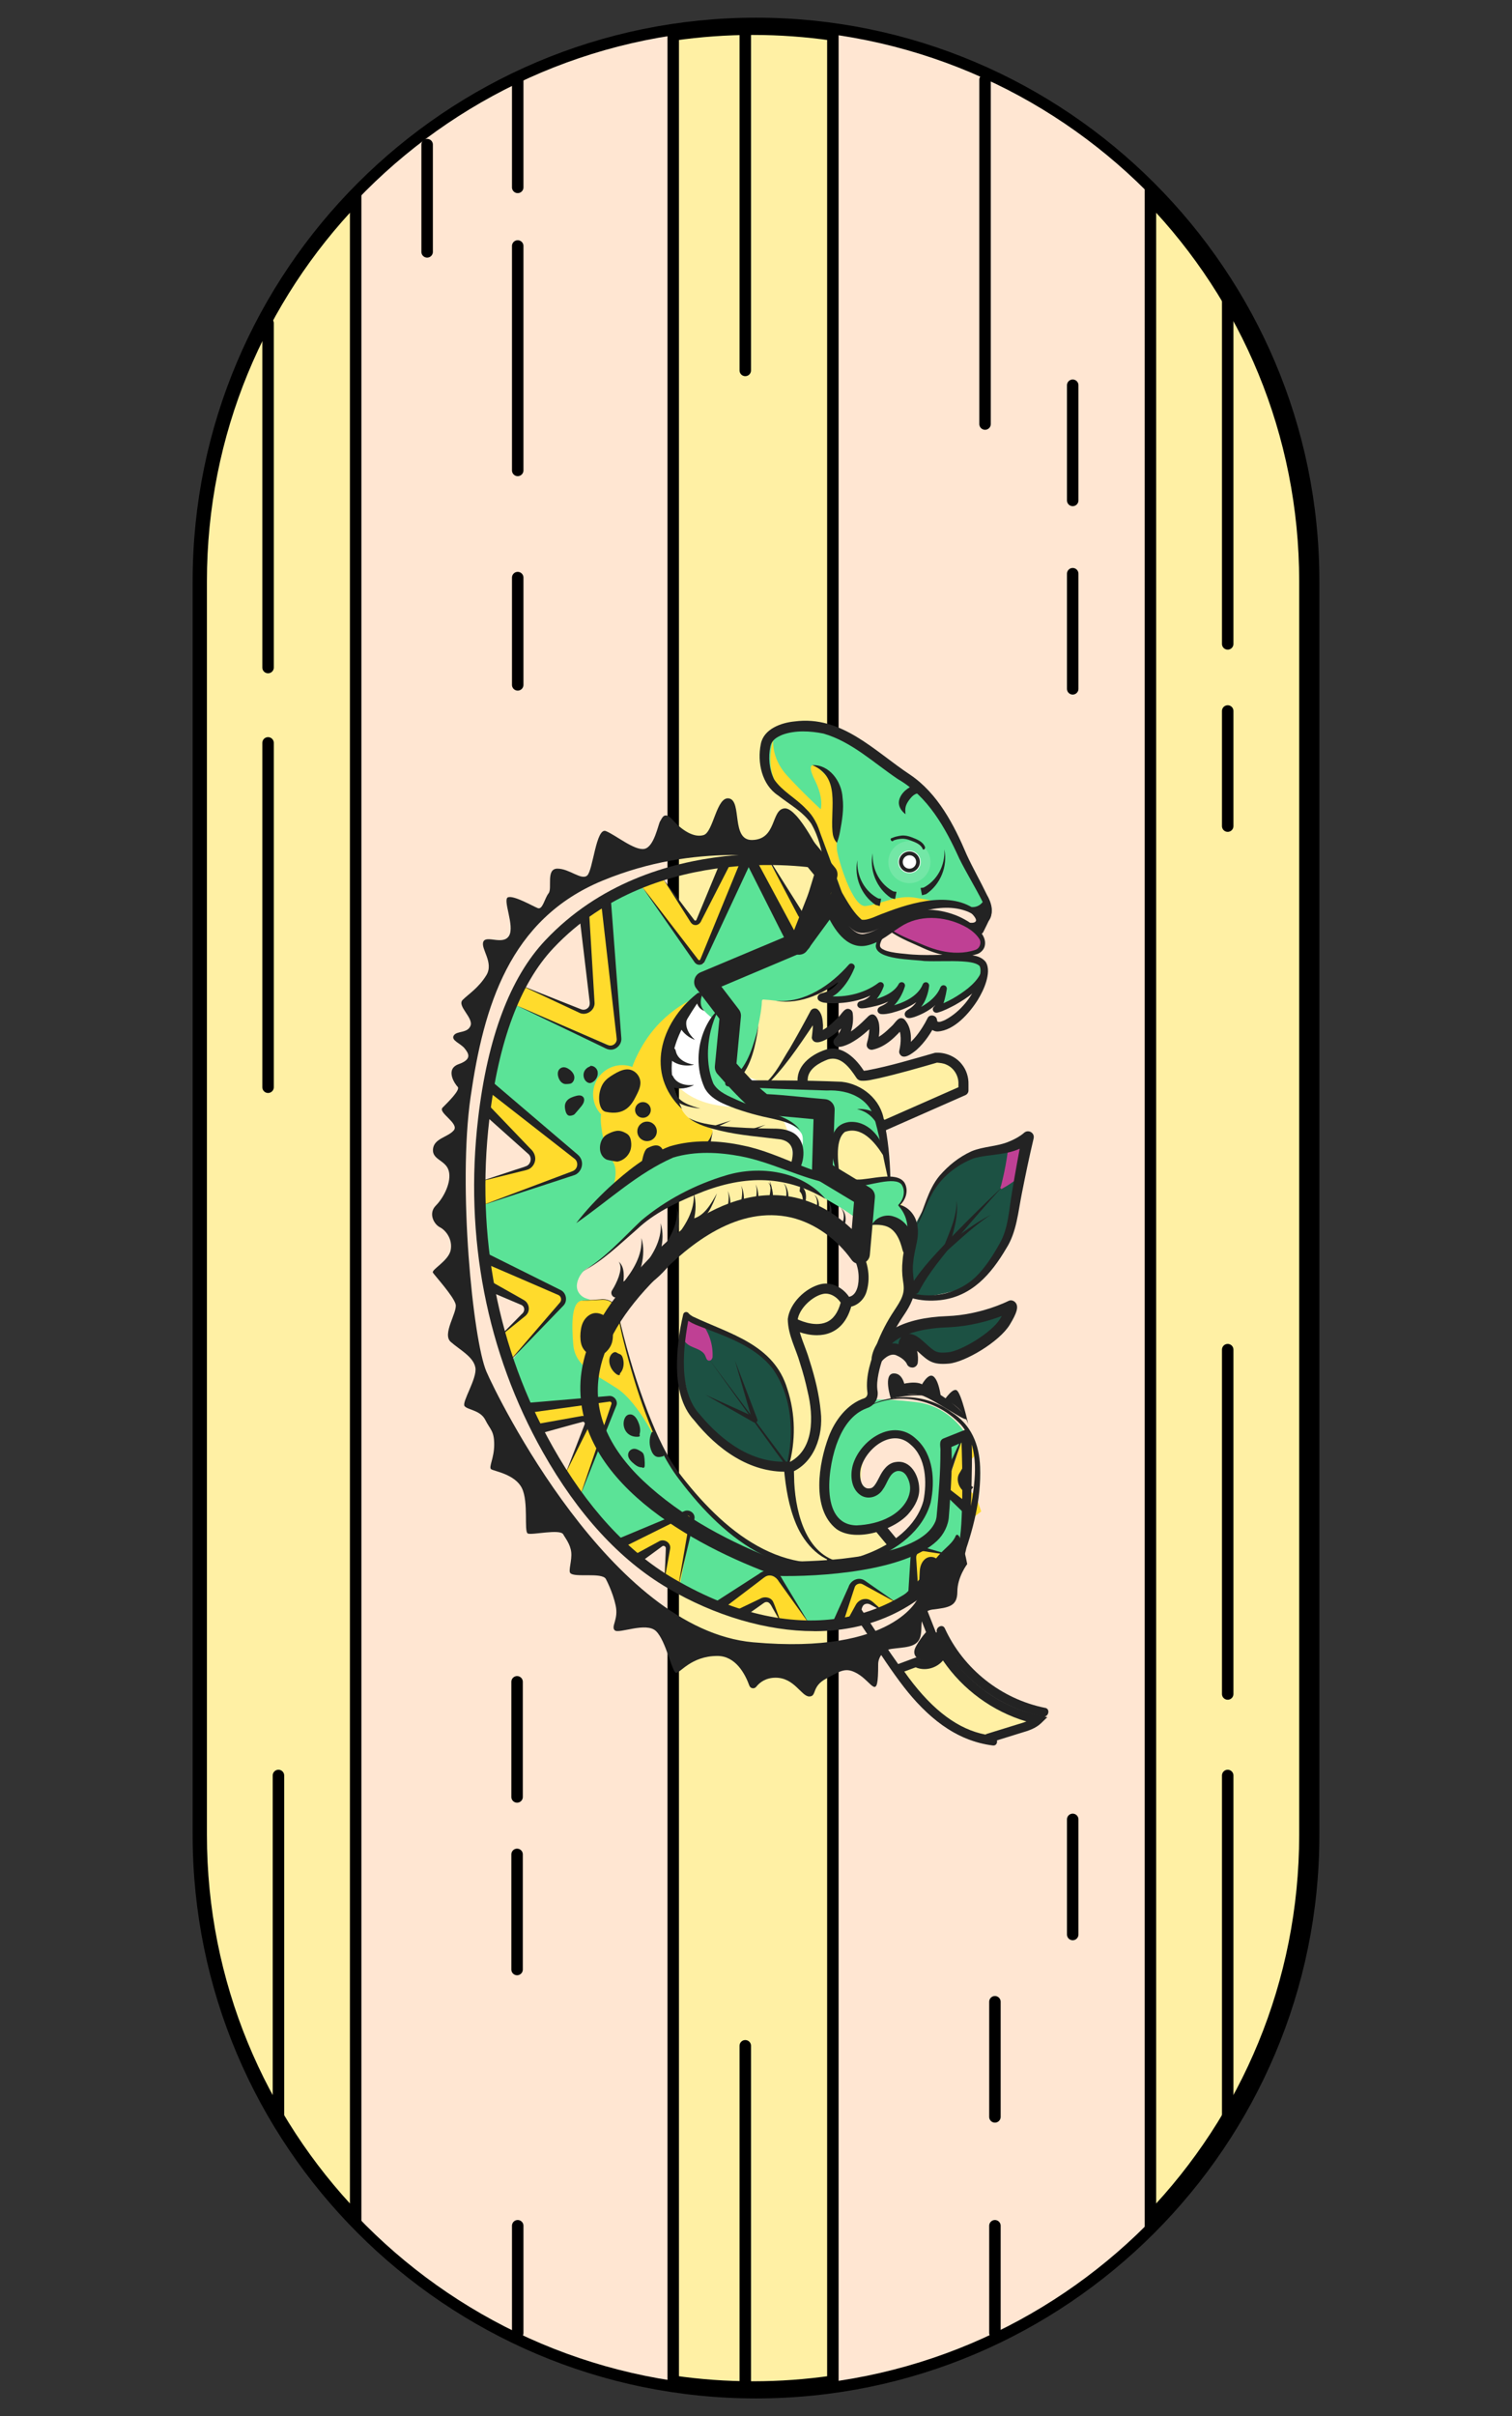 <?xml version="1.0" encoding="UTF-8"?><svg id="Layer_1" xmlns="http://www.w3.org/2000/svg" viewBox="0 0 263.58 421.02"><rect x="0" y="0" width="263.58" height="421.02" fill="#333333" stroke="none"/><defs><style>.cls-1{fill:none;}.cls-2{fill:#fff;}.cls-3,.cls-4,.cls-5{fill:#fff0a4;}.cls-6{fill:#ffe6d2;}.cls-7{fill:#ffdb2c;}.cls-8{fill:#bf4094;}.cls-9{fill:#232323;}.cls-10{fill:#1c5143;}.cls-11{fill:#5be397;}.cls-4{stroke-miterlimit:10;}.cls-4,.cls-5{stroke:#000;stroke-width:2px;}.cls-5{stroke-linecap:round;stroke-linejoin:round;}.cls-12{opacity:.15;}</style></defs><g><path class="cls-6" d="M131.79,416.93c-53.6,0-97.21-43.61-97.21-97.21V101.29C34.58,47.69,78.19,4.08,131.79,4.08s97.21,43.61,97.21,97.21v218.43c0,53.6-43.61,97.21-97.21,97.21Z"/><path d="M131.79,5.08c53.13,0,96.21,43.07,96.21,96.21v218.43c0,53.13-43.07,96.21-96.21,96.21h0c-53.13,0-96.21-43.07-96.21-96.21V101.29C35.58,48.16,78.66,5.08,131.79,5.08h0m0-2c-54.15,0-98.21,44.06-98.21,98.21v218.43c0,54.15,44.06,98.21,98.21,98.21s98.21-44.06,98.21-98.21V101.29c0-54.15-44.06-98.21-98.21-98.21h0Z"/></g><path class="cls-4" d="M61.9,34.65s.06-.07,.1-.1V386.48s-.07-.07-.1-.1c-16.62-17.29-26.83-40.77-26.83-66.65V101.29c0-25.88,10.21-49.35,26.83-66.64Z"/><path class="cls-4" d="M145.09,6.08s.07,0,.1,.02V414.93s-.07,.02-.1,.02c-4.51,.65-9.13,.99-13.82,.99s-9.3-.34-13.81-.99c-.04,0-.07,0-.1-.02V6.1s.06-.02,.1-.02c4.51-.65,9.12-.99,13.81-.99s9.31,.34,13.82,.99Z"/><path class="cls-4" d="M227.48,101.29v218.44c0,25.88-10.21,49.36-26.83,66.65-.03,.03-.06,.07-.1,.1V34.55s.07,.06,.1,.1c16.62,17.29,26.83,40.76,26.83,66.64Z"/><path class="cls-9" d="M173.05,302.57c-6.33-.79-11.23-5.49-14.87-10.39-3.87-5.21-7.34-10.75-10.92-16.17,2.94,.12,5.89-1.03,7.88-3.23,.68-.76-.44-1.88-1.12-1.12-1.97,2.18-5.05,3.24-7.95,2.64-.64-.13-1.04,.45-.98,.93-.04,.17,0,.35,.12,.54,2.1,3.15,4.2,6.3,6.3,9.45,1.97,2.96,3.9,5.96,6.08,8.77,3.89,5.01,8.97,9.35,15.47,10.16,1.01,.13,1-1.46,0-1.59Z"/><path class="cls-9" d="M182.19,297.6c-7.65-1.54-14.23-6.76-17.48-13.85-.41-.89-1.67-.18-1.39,.7-.03,0-.05-.02-.08-.02-.14,0-.25,.03-.35,.08,0,0-.01,.01-.02,.02-.09,.05-.17,.11-.23,.19h0s-.07-.06-.12-.09c-.02,0-.04-.01-.06-.02-.3-.32-.84-.44-1.16-.06-.57,.66-1.08,1.37-1.51,2.13-.27,.48-.52,.99-.36,1.56,.15,.53,.64,.83,1.13,1,1.56,.52,3.42-.28,4.07-1.79,.04-.1,.07-.2,.1-.3,3.73,6.1,10,10.56,17.04,11.97,1,.2,1.42-1.33,.42-1.53Z"/><g><path class="cls-3" d="M177.27,301.32c-1.64,.51-3.28,1.02-4.92,1.53-.16,.05-.27,.14-.36,.24-6.02-1.02-10.71-5.56-14.23-10.29-.47-.64-.92-1.29-1.39-1.94l3.29-1.22c.15,.09,.31,.17,.47,.22,1.56,.52,3.42-.28,4.07-1.79,.04-.1,.07-.2,.1-.3,3.65,5.98,9.76,10.37,16.62,11.88-.98,.95-2.4,1.27-3.67,1.66Z"/><path class="cls-9" d="M172.3,303.95l-.43-.07c-5.27-.89-10.09-4.36-14.73-10.6-.32-.43-.63-.87-.94-1.31l-1.05-1.48,4.62-1.71,.33,.19c.12,.07,.22,.12,.32,.15,1.19,.4,2.6-.22,3.09-1.35,.01-.03,.02-.06,.03-.09,.02-.05,.03-.11,.05-.16l.56-1.56,.87,1.42c3.58,5.86,9.45,10.06,16.11,11.52l1.44,.32-1.06,1.03c-.98,.95-2.3,1.35-3.46,1.69l-5.44,1.69-.29,.34Zm-14.67-12.69c.26,.36,.51,.72,.78,1.08,4.28,5.75,8.66,9,13.37,9.91,.11-.07,.22-.12,.34-.15l5.46-1.69c.45-.13,.91-.27,1.35-.44-5.89-1.75-11.07-5.53-14.55-10.63-1.05,1.26-2.87,1.84-4.48,1.3-.09-.03-.18-.07-.27-.11l-2,.74Z"/></g><path class="cls-2" d="M142.14,199.35c-.6-2.82-1.84-5.8-4.12-7.68-.02-.02-.04-.03-.06-.05-.75-.85-1.63-1.57-2.65-2.1-1.47-.77-3.08-1.18-4.63-1.74-2.53-.92-4.55-2.85-5.32-5.46-.93-3.13,.27-6.41,.02-9.59-.12-1.55-.43-3.84-1.97-4.63-1.58-.81-3.49,.72-4.71,1.63-1.4,1.05-2.51,2.3-3.09,3.98-.55,1.56-.57,3.33-.61,4.97-.08,3.01,.2,6.23,1.8,8.86,1.63,2.67,4.41,4.24,7.41,4.89,1.66,.36,3.38,.49,5.07,.49,1.73,0,3.63-.28,5.28,.38,.4,.16,.77,.38,1.11,.62,.07,.08,.14,.17,.2,.25,1.55,2.11,1.98,4.91,2.4,7.43,.14,.87,1.22,1.35,2,1.14,.8-.22,1.17-.91,1.17-1.65,.53-.34,.89-.95,.72-1.73Z"/><g><path class="cls-3" d="M146.6,272.72s-4.82-2.07-6.37-4.82-2.93-12.57-2.93-12.57c0,0,2.75-.17,3.62-2.93,.86-2.75,1.55-3.1,1.03-7.75-.52-4.65-4.13-12.05-3.62-14.81,.52-2.75,3.1-5.51,4.99-5.68s4.65,2.41,4.65,2.41c0,0,1.21,.52,2.24-2.07s-1.21-6.54-1.38-7.23,2.07-3.44,1.21-4.65-4.13-9.64-4.13-9.64l-5.68-14.29,1.89-4.3,4.13-.52,3.79,3.62,14.29-2.93,2.58,1.38,1.21,3.44-14.29,6.89,.17,3.1,1.03,5.85,4.3,8.55-.52,10.22-5.68,12.22-.86,6.89s-2.41,12.74-2.24,16.7,7.06,9.99,7.06,9.99l-10.5,2.93Z"/><path class="cls-11" d="M150.65,161.24s8.61-4.91,13.09-3.87c4.48,1.03,6.8,1.38,7.58,.77s.43-1.89-.77-3.53c-1.21-1.64-5.08-12.22-7.66-14.46s-10.93-8.87-14.29-10.67-4.99-3.1-8.61-2.75-6.2,1.46-6.46,2.32-1.21,5.68,1.03,7.49c2.24,1.81,5.94,4.91,7.23,6.71s2.67,8.78,3.7,11.02c1.03,2.24,3.1,6.28,5.17,6.97Z"/><path class="cls-11" d="M169.21,172.58c2.53-3.56,2.98-4.02,1.84-4.71-1.15-.69-3.56-1.38-6.89-1.03s-6.54,0-8.15-.34c-1.61-.34-3.1-1.38-2.87-2.64,.23-1.26-1.15,0-1.15,0l-3.9-1.38-3.44-4.13,.23-2.3-3.9,6.43-1.38,1.61-2.3-2.98s-2.53-2.07-2.75-4.13c-.23-2.07-2.98-7.12-2.98-7.12l-3.44,1.15-5.51,16.99-11.02-13.77-6.2,2.75,2.3,25.48-17.91-7.35-4.13,13.77,14.63,14.41-15.84,5.51,.29,10.16,13.31,6.66-9.18,11.94,3.21,8.72,14.46-2.53-5.57,16.53,7.4,9.41,11.48-5.51-1.72,12.05,7.69,3.33,8.61-5.28,5.97,8.72,6.31-.23,2.53-7,6.77,3.44,4.02-2.3-.46-5.85s.23-1.15,.69-1.03c.46,.11,4.59,.8,4.59,.8,0,0,2.98-2.75,3.44-4.94,.46-2.18-.34-4.25-.34-4.25l-2.53-1.26-.92-1.03-.34-.8,4.3-8.49s-2.7-5.05-8.78-5.74c-6.08-.69-8.72-.69-10.9,.69s-4.59,9.07-5.05,11.13c-.46,2.07,.23,8.61,2.53,9.87,2.3,1.26,8.61,.8,11.48-2.53s.66-8.08-1.41-7.74c-2.07,.34-2.73,5.22-4.56,4.18s-3.56-3.67-2.53-5.62c1.03-1.95,4.25-4.36,6.54-4.25,2.3,.11,4.25,1.03,4.94,2.64s1.95,5.17,1.49,7c-.46,1.84-1.26,6.31-5.28,8.38-4.02,2.07-12.51,9.87-29.15-.92,0,0-11.48-10.33-15.27-20.43-3.79-10.1-5.74-18.94-5.74-18.94l-4.57-1.52c-.83-.28-1.5-.98-1.62-1.85-.01-.09-.02-.19-.02-.29h0c0-1.22,.88-2.67,1.96-3.23,2.11-1.09,3.18-2.24,12.46-10.16,1.44-1.23,16.01-6.83,18.08-6.49,2.07,.34,9.21,3.31,10.45,4.36,.67,.57,3.5,1.84,6.48,4.28,1.13,.92,1.56,.56,2.13,.56s3.23-.77,5.39,.9c1.19,.92,2.64,.23,1.49-1.61-1.15-1.84-2.41-2.64-2.41-2.64,0,0,1.25-.31,1.08-2.9-.16-2.28-2.62-2.17-2.78-2.09-1.67,.84-3.98,1.16-6.68,1.08,0,0-.63-.2-1.65-.52-.46-1.36-1.34-5.23-.91-6.66,.52-1.72,1.98-2.41,3.87-2.58,1.89-.17,4.3,3.7,4.3,3.7,0,0-.17-1.55-.26-3.36-.09-1.81-.6-4.91-4.48-6.63-3.87-1.72-11.11-.77-12.83-.69-1.72,.09-10.08,.03-9.3-.6,2.88-2.32,3.75-3.16,4.56-6.97,.66-3.07,1.27-5.65,1.31-7.45,0-.15,.13-.26,.28-.25,.98,.07,1.29,.1,2.24,.22,5.06,.63,11.01-3.45,13.19-6.21l-4.25,5.62s1.26,.57,3.56,.11c2.3-.46,5.39-2.3,5.39-2.3,0,0-1.03,2.98-2.07,3.33,0,0,3.9-1.03,4.94-2.3,0,0-.8,2.87-1.38,3.1-.57,.23,5.05-.69,5.51-2.07,0,0-.46,2.41-1.03,2.75,0,0,3.45-1.06,4.65-2.91-.23,.47-.52,1.16-.52,1.64,0,.8,3.33,.92,5.85-2.64Zm-35.7,21.55c2.5,.6,5.34,1.98,6.2,3.36,.68,1.08-.24,4.5-.67,5.92-2.73-.81-5.46-1.59-7.25-2.01-4.82-1.15-6.77-1.95-10.33-1.84s-6.54-15.84-6.54-15.84c0,0,5.05-9.07,6.2-9.76,.12-.07,.32-.1,.6-.11-.21,1.62,2.33,3.46,2.33,3.46,0,0-.77,1.76-1.29,3.14-.52,1.38-.17,5.77,.69,8.35,.86,2.58,7.58,4.73,10.07,5.34Z"/><path class="cls-10" d="M159.34,213.78s4.02-7.69,4.94-8.95,6.75-4.71,11.41-4.25,0,0,0,0l2.57-1.53s-1.93,11.51-2.04,13.46-3.56,9.76-6.2,11.13-9.18,2.64-10.67,2.41c-1.49-.23-.57-7.35-.46-9.18s.46-3.1,.46-3.1Z"/><path class="cls-10" d="M155.13,232.43c.52-.17,20.06-3.87,20.06-3.87,0,0-.77,3.62-2.32,4.65s-6.46,3.36-6.46,3.36c0,0-3.27,.6-4.3-.09s-2.93-3.27-3.53-2.58-.52,2.24-.52,2.24c0,0-2.32-1.38-3.36-.95s.43-2.75,.43-2.75Z"/><path class="cls-10" d="M122.26,230.5l9.36,4.69,4.3,4.13,1.89,5.77,.43,4.56-.95,5.68s-9.21-1.29-9.47-1.89-7.32-8.01-7.32-8.01l-1.98-8.18,.95-7.66,2.77,.9"/><path class="cls-8" d="M161.32,159.06c.09,0,7.52,1.52,8.58,2.64s1.41,2.93,1.09,3.47-5.28,1.52-6.49,1.18-9.1-3.47-9.3-4.13,6.11-3.16,6.11-3.16Z"/><path class="cls-8" d="M178.26,199.06c-.4,.12-.8,.24-1.2,.38-.33,.11-.74,.2-1.03,.41-.25,.18-.3,.46-.34,.74-.06,.41-.12,.83-.18,1.24-.26,1.64-.6,3.26-1.02,4.87-.16,.18-.11,.6,.18,.44,.7-.39,1.38-.81,2.03-1.28,.55-.39,1.04-.77,1.18-1.47,.16-.79,.2-1.61,.29-2.41,.1-.88,.2-1.77,.31-2.65,.02-.14-.03-.33-.22-.28Z"/><path class="cls-8" d="M122.26,230.5c-.11-.13-.23-.07-.31,.05-.35-.45-.96-.74-1.44-1.04-.41-.26-.67-.28-1.01,.08-.63,.67-.96,1.62-.84,2.54,.12,.87,.6,1.69,1.32,2.19,.85,.59,2.01,.71,2.71,1.51,.22,.24,.29,.51,.41,.8,.07,.17,.17,.36,.35,.43,.32,.13,.61-.08,.69-.37,.05-.05,.08-.12,.08-.21,.1-2.16-.59-4.31-1.96-5.99Z"/><polygon class="cls-7" points="131.28 150.65 134.29 150.57 139.89 159.61 143.07 151.69 146.34 156.85 139.29 165.29 131.28 150.65"/><path class="cls-7" d="M134.81,128.7s-.52,3.27,2.41,6.46,5.85,5.85,5.85,5.85c0,0,.6-1.81-1.03-5.08-1.64-3.27,0-2.84,.77-1.98s2.32,1.72,2.84,4.39c.52,2.67,.09,8.35,.26,9.81s2.67,9.99,4.99,9.73,5.51-1.98,8.61-1.46l3.1,.52s-7.4,3.62-9.73,4.05-3.19,1.98-4.56-1.03c-1.38-3.01-5.34-17.82-9.13-19.97-2.48-1.41-6.28-3.96-4.39-11.28Z"/><polygon class="cls-7" points="129.9 150.54 126.63 150.54 121.29 160.98 115.44 153.06 111.88 154.5 121.81 167.87 129.9 150.54"/><polygon class="cls-7" points="105.63 157.25 107.81 181.53 106.89 182.5 89.56 174.99 91.34 171.94 102.12 176.25 103.16 175.22 101.72 159.66 105.63 157.25"/><polygon class="cls-7" points="85.31 188.99 100.75 201.96 100.92 203.68 83.53 210.28 84.33 205.69 92.37 203.11 92.71 201.1 84.33 193.24 85.31 188.99"/><polygon class="cls-7" points="84.91 219.35 97.94 225.43 98.39 226.81 88.75 237.26 87.95 232.09 91.68 228.53 91.51 226.98 84.96 224.11 84.91 219.35"/><polygon class="cls-7" points="92.25 245.46 106.72 243.86 106.95 244.37 101.03 261.02 98.68 256.42 102.35 248.27 101.84 247.47 93.4 249.08 92.25 245.46"/><polygon class="cls-7" points="107.92 269.11 119.97 263.83 120.78 264.98 118.37 276.8 115.84 274.27 116.19 269.45 115.38 269.11 110.79 271.98 107.92 269.11"/><polygon class="cls-7" points="125.83 279.55 133.86 273.93 135.58 274.62 141.32 283.34 135.81 282.42 134.09 278.98 131.91 279.32 130.19 280.93 128.93 281.5 125.83 279.55"/><path class="cls-7" d="M146.03,282.08l3.21-6.31h.8l6.43,3.44-2.53,1.26-2.18-1.26-1.38,.23s-.92,.69-.92,1.03-.34,1.38-.34,1.38l-.46,1.03-2.64-.8Z"/><polygon class="cls-7" points="159.11 276.34 159.57 270.71 160.49 269.91 165.08 270.83 159.11 276.34"/><polygon class="cls-7" points="164.74 259.7 168.18 249.59 170.25 253.27 167.84 256.02 167.61 258.2 168.87 259.58 170.13 260.73 171.05 263.37 170.02 264.17 164.74 259.7"/><circle class="cls-7" cx="108.47" cy="190.68" r="5.08"/><path class="cls-7" d="M120.43,174.24s-3.1,1.38-6.03,4.65c-2.93,3.27-4.48,7.4-4.48,8.26s-4.99,5.51-5.17,7.23,.69,6.37,1.89,7.75,.43,3.99,.43,3.99c0,0,10.03-5.95,13.65-6.03,2.9-.06,3.48-2.62,3.5-2.97,.07-1.1-4.4-.8-5.66-4.47-1.55-4.54-4.53-9.98,1.84-18.42Z"/><path class="cls-7" d="M114.92,252.06s-3.44-7.58-7.4-10.16c-3.96-2.58-7.23-3.79-7.58-7.58-.34-3.79-.27-7.58,1.56-7.69,.65-.04,1.81-.13,2.81-.17,1.12-.05,2.08-.03,2.72,.75,.98,1.19,2.14,8.77,2.72,10.22,.34,.86,5.17,14.63,5.17,14.63Z"/><circle class="cls-2" cx="158.54" cy="150.19" r="1.95"/><g class="cls-12"><circle class="cls-2" cx="158.53" cy="150.22" r="3.67"/></g><path class="cls-9" d="M166.57,267.73c-.86,1.72-2.24,2.07-4.13,4.82-.78,1.13-1.82,2.32-2.77,3.33-1.37,1.45-2.57,2.53-2.57,2.53,0,0-11.19,4.88-8.78,4.71,2.41-.17,9.53-2.35,11.77-4.76,0,0-4.02,10.04-28.81,7.81-24.79-2.24-44.66-42.89-46.49-47.18-2.35-5.51-5.01-32.31-2.75-47.86,2.27-15.66,6.71-30.99,23.07-37.71,16.36-6.71,30.3-3.96,37.53-3.44l.77-.2s-4.22-9.1-6.63-8.92c-2.41,.17-1.31,5.44-5.68,5.51-3.67,.06-1.72-6.71-3.96-7.23s-2.75,5.85-4.48,6.37c-1.72,.52-3.79-.86-5.34-2.58-1.55-1.72-1.89-.34-2.24,.17-.34,.52-1.03,4.48-2.75,4.82-1.72,.34-4.99-2.41-6.71-3.1-1.72-.69-2.24,6.89-3.27,7.75-1.03,.86-3.1-1.21-5.17-1.21s-.86,3.44-1.55,4.3c-.69,.86-1.03,2.93-1.89,2.58-.86-.34-4.13-2.24-5.17-1.89-1.03,.34,1.21,4.99,.17,6.71-1.03,1.72-3.96-.17-4.48,1.03-.52,1.21,1.89,3.62,.52,5.85-1.38,2.24-3.1,3.27-4.13,4.3s1.89,3.1,1.38,4.48c-.52,1.38-2.41,.86-2.93,1.72s1.21,1.38,1.89,2.24c.69,.86,1.38,1.89-1.03,2.75-2.41,.86-.69,3.44-.17,3.96,.52,.52-1.78,2.75-2.64,3.62s2.98,2.75,1.95,3.96c-1.03,1.21-3.44,1.38-3.62,3.27-.17,1.89,2.24,1.89,2.75,3.79,.52,1.89-.86,4.65-2.24,6.03-1.38,1.38-.34,3.27,.69,3.79,1.03,.52,2.24,2.07,1.89,3.96-.34,1.89-3.44,3.44-3.1,3.96,.34,.52,3.62,4.13,3.96,5.51,.34,1.38-2.41,5.17-.86,6.54,1.55,1.38,3.96,2.58,4.3,4.48,.34,1.89-2.41,6.03-1.89,6.71s2.75,.69,3.62,2.41c.86,1.72,1.55,1.89,1.55,4.3s-1.03,3.96-.52,4.3c.52,.34,4.13,.86,5.34,3.27,1.21,2.41,.34,7.58,1.03,7.92,.69,.34,5.68-.86,6.2,.17,.26,.52,1.23,1.66,1.38,3.1,.15,1.44-.52,3.19-.17,3.62,.69,.86,5.51-.17,6.2,1.03,0,0,1.21,2.24,1.72,4.65,.52,2.41-.86,3.62-.17,4.3,.69,.69,5.51-1.55,7.23,.17,1.72,1.72,2.75,7.06,3.44,7.23,.69,.17,2.58-2.93,7.23-2.93,3.2,0,4.85,3.18,5.57,5.17,.19,.52,.86,.63,1.2,.2,.61-.77,1.67-1.58,3.39-1.58,3.27,0,4.48,3.27,5.85,3.27s.34-1.72,2.93-3.1c2.58-1.38,3.44-2.07,5.51-.86,2.63,1.54,3.59,5.03,3.58-1.64,0-1.34,.97-2.5,2.3-2.69,2.17-.31,4.3-.19,4.96-1.86,.34-.84,.22-1.98,.34-2.95,.82,2.1,1.65,4.19,2.47,6.29,.16,.4,.53,.68,.98,.55,.38-.1,.71-.57,.55-.98-1-2.55-2-5.09-3-7.64,.24-.13,.53-.22,.9-.27,2.75-.34,4.3-.52,4.3-3.1s1.72-4.82,1.72-4.82c0,0-1.21-6.54-2.07-4.82Z"/><path class="cls-9" d="M141.91,284.23c-8.22,0-17.28-2.66-25.53-7.51-8.32-4.89-15.64-12.85-21.74-23.67-9.81-17.39-13.71-37.5-11.29-58.18,1.65-14.09,5.58-24.52,11.69-31,18.75-19.91,48.35-14.41,48.65-14.35l-.37,1.92c-.29-.06-28.85-5.34-46.85,13.77-5.81,6.17-9.57,16.23-11.17,29.89-2.37,20.26,1.45,39.97,11.05,56.99,5.93,10.52,13,18.24,21.03,22.95,22.75,13.36,39.88,6.26,47.63-3.88l1.55,1.19c-5.9,7.72-14.35,11.84-24.43,11.89-.07,0-.14,0-.21,0Z"/><path class="cls-9" d="M115.55,153.06c1.42,1.86,4.12,5.51,5.53,7.32,.1,.08,.27,.03,.31-.07l.24-.57,4.21-10.15,1.59,.73-5,9.77-.16,.31c-.17,.47-.64,.89-1.19,.78-.59-.08-.82-.75-1.12-1.17-.94-1.48-3.44-5.43-4.41-6.95h0Z"/><path class="cls-9" d="M111.71,154.21c1.87,2.43,6.59,8.57,8.39,10.91l1.4,1.82c.29,.39,.32,.41,.47,.36,.07-.02,.1-.11,.13-.17l.22-.53,6.96-16.99,1.6,.7-7.76,16.63c-.13,.24-.28,.7-.48,.88-.12,.12-.26,.2-.41,.25-.3,.1-.65,.05-.91-.15-.28-.24-.31-.38-.44-.54l-1.31-1.88c-1.67-2.4-6.14-8.82-7.86-11.3h0Z"/><path class="cls-9" d="M133.89,149.43c1.63,2.59,4.39,6.97,6,9.51,.03,.04,.08,.13,.09,.14,0-.03-.04-.05-.07-.02-.1,.28,2.62-8.6,2.6-8.53l1.65,.58c-.02,.05-3.29,8.36-3.32,8.41-.3,.65-1.3,.72-1.67,.1-.21-.37-.8-1.53-1.01-1.91-.92-1.75-3.38-6.44-4.33-8.25l.05-.03h0Z"/><path class="cls-9" d="M143.73,150.82c-.44-2.52-1.03-5.08-2.31-7.29-1.47-2.12-3.74-3.32-5.79-4.93-2.83-1.87-3.65-5.76-3-8.95,.5-2.64,3.56-3.72,5.89-3.94,8.23-1.08,13.9,5.16,20.1,9.26,4.86,3.27,7.69,8.75,9.91,13.99,1.09,2.36,2.38,4.6,3.51,6.96,.86,1.54,1.53,4.27-.53,5.13-.36-.06-.46-.14-.52-.27-.48-.88-1.32-1.5-2.24-1.91-4.98-2.02-11.01,.84-15.59,2.95-.91,.43-2.18,.93-3.34,.71-.71-.15-1.03-.44-1.36-.68-1.6-1.39-2.62-3.04-3.7-4.78,0,0,2.12,.11,2.12,.1l-6.24,8.53c-.67,.92-2.19,.87-2.8-.09-2.14-4.15-5.54-11-7.69-15.22l1.55-.81c1.42,2.64,5.04,9.37,6.41,11.92,.32,.59,1.24,2.31,1.54,2.87-.19-.32-.66-.27-.84,.04,.82-1.19,6.47-9.36,7.12-10.31,1.26,2.01,2.53,4.71,4.29,6.16,1.1,.18,2.75-.77,3.84-1.13,4.97-1.93,12.38-4.14,16.77,.04,.35,.38,.66,.81,.87,1.28,.08,.15,.09,.37-.19,.61,.35-1.52,.39-2.69-.27-4.01-1.26-2.51-2.76-4.92-4.02-7.46-2.43-5.37-5.47-10.81-10.7-13.83-4.26-2.87-8.05-6.51-12.96-7.93-2.32-.47-4.92-.61-7.16,.2-1.05,.45-1.85,.91-2.1,2.04-.41,1.85-.21,4.05,.65,5.74,1.37,2.05,3.8,3.27,5.55,5.14,2.67,2.5,3.11,6.45,3.23,9.9h0Z"/><path class="cls-9" d="M141.57,133.33c2.99-.16,5.16,2.84,5.31,5.66,.26,1.97-.09,4.04-.45,5.95-.11,.63-.27,1.2-.53,1.92-.55-.56-.73-1.31-.78-1.98-.37-4.18,1.42-9.53-3.54-11.56h0Z"/><path class="cls-9" d="M157.85,141.87s-1.61-1.09-1.03-2.7,2.3-2.24,2.3-2.24l1.09,1.32s-.69-.17-1.55,.92-.92,1.66-.8,2.7Z"/><path class="cls-9" d="M149.47,149.91c-.17,2.78,1.27,5.49,3.76,6.71l-.2-.08,.58,.07-.25,1.27c-.12-.03-.61-.17-.72-.2-2.5-1.68-3.8-4.85-3.17-7.79h0Z"/><path class="cls-9" d="M152.14,148.7c-.17,2.78,1.27,5.49,3.76,6.71l-.2-.08,.58,.07-.25,1.27c-.12-.03-.61-.17-.72-.2-2.5-1.68-3.8-4.85-3.17-7.79h0Z"/><path class="cls-9" d="M164.62,148.01c.62,2.94-.67,6.11-3.17,7.79-.11,.03-.6,.16-.72,.2l-.25-1.27,.58-.07-.2,.08c2.49-1.22,3.93-3.93,3.76-6.71h0Z"/><circle class="cls-1" cx="159.6" cy="149.13" r="6.11"/><path class="cls-9" d="M158.54,152.01c-1,0-1.82-.82-1.82-1.82s.82-1.82,1.82-1.82,1.82,.82,1.82,1.82-.82,1.82-1.82,1.82Zm0-2.98c-.64,0-1.17,.52-1.17,1.17s.52,1.17,1.17,1.17,1.17-.52,1.17-1.17-.52-1.17-1.17-1.17Z"/><path class="cls-9" d="M161.24,147.57c-.36-.95-1.49-1.36-2.36-1.69-.56-.21-1.13-.34-1.73-.28-.31,.03-.61,.1-.91,.17-.31,.07-.57,.19-.86,.29-.16,.05-.14,.23-.07,.35,.04,.07,.09,.13,.16,.16,.03,.01,.21,.02,.2,0l.06-.1c.43-.19,.96-.28,1.42-.31,.57-.04,1.09,.1,1.61,.3,.78,.3,1.78,.65,2.1,1.5,.05,.14,.23,.08,.3,0,.11-.11,.13-.27,.08-.41Z"/><path class="cls-9" d="M102.71,159.18l.9,14.95,.03,.47c.17,1.46-1.51,2.56-2.76,1.82-2.16-1.01-7.94-3.71-10.17-4.76l6.96,2.77,3.48,1.38c.5,.23,.98,.17,1.35-.19,.4-.37,.32-.93,.25-1.41l-1.77-14.87,1.74-.16h0Z"/><path class="cls-9" d="M89.56,174.99l10.36,4.49,5.18,2.25c.42,.17,.9,.44,1.21,.46,.62,.07,1.22-.47,1.2-1.1,0-.19-.16-1.49-.19-1.71l-2.57-22.44,1.74-.17,1.7,22.52c0,.08,.12,1.57,.12,1.58,.12,1.14-.94,2.2-2.08,2.02-.52-.07-.96-.38-1.4-.57l-5.09-2.45-10.18-4.89h0Z"/><path class="cls-9" d="M85.86,188.54c2.55,2.18,9,7.67,11.46,9.77,.63,.54,2.25,1.92,2.87,2.44,.32,.29,.77,.59,.98,.99,.73,1.15,.04,2.78-1.25,3.09-.37,.13-1.4,.45-1.79,.59-3.04,1-11.17,3.66-14.32,4.68,3.14-1.18,11.07-4.16,14.1-5.3l1.17-.44c.28-.12,.83-.27,1.05-.46,.68-.51,.65-1.58-.04-2.04-2.02-1.58-5.37-4.19-7.42-5.79l-7.92-6.18,1.11-1.36h0Z"/><path class="cls-9" d="M83.7,205.86l5.46-1.8c.74-.27,1.97-.6,2.67-.9,.78-.4,.92-1.56,.25-2.1l-.27-.24c-2.19-1.96-5.81-5.19-8.03-7.18l1.22-1.26c1.84,1.93,5.15,5.36,6.96,7.26l.5,.52c.66,.57,1.04,1.49,.76,2.33-.17,.56-.58,1.04-1.11,1.27-.46,.19-.98,.26-1.44,.39-.91,.22-5.96,1.47-6.97,1.72h0Z"/><path class="cls-9" d="M84.64,218.27c2.33,1.16,8.19,4.08,10.44,5.2,.57,.29,2.06,1.02,2.61,1.3,1.04,.46,1.32,1.95,.51,2.75-2.6,2.7-7.15,7.39-9.79,10.13,1.69-1.97,5.97-6.94,7.61-8.84l1.27-1.47,.32-.37c.37-.42,.22-1.13-.31-1.33-1.61-.7-4.61-1.99-6.24-2.7l-7.14-3.08,.74-1.59h0Z"/><path class="cls-9" d="M86.8,233.18l2.75-2.78,1.37-1.39c.67-.51,.61-1.42-.17-1.68-1.63-.69-4.64-1.97-6.29-2.67l.77-1.57c1.14,.64,4,2.26,5.1,2.88,.19,.11,.93,.52,1.1,.63,.65,.42,.93,1.3,.65,2.01-.12,.36-.45,.68-.73,.88l-1.52,1.23-3.04,2.45h0Z"/><path class="cls-9" d="M101.15,260.61l5.29-15.52,.16-.47c.06-.21-.14-.43-.34-.39l-2.02,.28c-2.59,.36-9.51,1.32-12.18,1.69l-.19-1.74c2.72-.23,9.62-.82,12.25-1.04l2.05-.17c.87-.09,1.59,.83,1.29,1.64l-.2,.5-6.11,15.21h0Z"/><path class="cls-9" d="M98.62,256.71c.57-1.47,2.01-5.17,2.55-6.59,.14-.37,.5-1.3,.64-1.65,.02-.09,.15-.33,.13-.42,0-.17-.16-.32-.3-.31-1.98,.51-5.76,1.59-7.77,2.13l-.39-1.71c2.02-.35,5.85-1.05,7.83-1.4,.99-.23,1.86,.91,1.37,1.78-.23,.48-.68,1.36-.92,1.84-.67,1.34-2.46,4.93-3.15,6.32h0Z"/><path class="cls-9" d="M118.25,276.34c.38-2.2,1.34-7.77,1.71-9.89,.02-.1,.32-1.83,.32-1.85,.06-.34-.32-.63-.62-.46l-.37,.19c-3.07,1.52-8.13,4.04-11.24,5.58l-.73-1.59c3.23-1.34,8.4-3.51,11.58-4.84l.39-.16c.8-.37,1.81,.26,1.79,1.14,0,.35-.4,1.76-.47,2.13-.5,2.07-1.84,7.62-2.35,9.76h0Z"/><path class="cls-9" d="M115.84,275.42c.04-1.07,.15-3.78,.2-4.82l.03-.8c.01-.32-.36-.55-.61-.37-1.07,.78-3.23,2.38-4.32,3.17l-.94-1.48c.94-.51,3.33-1.81,4.24-2.3l.35-.19c.91-.63,2.23,.16,2.03,1.25l-.14,.79c-.18,1.01-.66,3.7-.85,4.75h0Z"/><path class="cls-9" d="M124.64,279.18c1.9-1.21,5.79-3.73,7.65-4.92,1.43-1.14,3.32-.72,4.1,.95l.36,.6,1.45,2.4,2.89,4.79-3.26-4.55c-.31-.43-1.77-2.46-2.04-2.84-.48-.88-1.49-1.41-2.39-.86-.26,.16-.79,.59-1.07,.8-1.42,1.08-5.22,3.96-6.69,5.08l-1-1.43h0Z"/><path class="cls-9" d="M128.34,280.58c.79-.38,2.78-1.34,3.55-1.7l.59-.28c.69-.46,1.82-.33,2.26,.44,.41,.85,1.06,2.84,1.42,3.73l-1.31-2.28c-.36-.55-.64-1.54-1.45-1.3-.21,.06-.72,.49-.95,.63-.68,.48-2.51,1.77-3.22,2.27l-.89-1.51h0Z"/><path class="cls-9" d="M145.21,282.57c.56-1.24,1.96-4.35,2.49-5.55l.21-.46c.36-1.18,1.74-1.87,2.83-1.15,.43,.3,1.84,1.28,2.29,1.6l3.33,2.32c-1.55-.84-4.48-2.46-6-3.28-.48-.26-1.14-.03-1.34,.46-.08,.22-.23,.68-.3,.9-.4,1.23-1.47,4.51-1.88,5.78l-1.63-.63h0Z"/><path class="cls-9" d="M147.97,281.86l.95-1.73,.24-.43c.29-.6,.94-1.05,1.6-1.07,.82-.09,1.4,.52,1.94,1l1.48,1.3-1.73-.94c-.5-.24-1-.69-1.56-.5-.53,.14-.63,.69-.75,1.14l-.54,1.9-1.62-.67h0Z"/><path class="cls-9" d="M158.35,277.37c.07-1.1,.25-3.88,.31-4.95,.04-.36,.03-.97,.12-1.33,.19-.87,1.04-1.53,1.9-1.51,.51,0,1.19,.29,1.69,.41l3.18,.91-.02,.08-3.27-.5c-.42-.04-1.15-.23-1.55-.19-.53,.07-.94,.49-.99,.99-.02,.19,.05,.93,.06,1.14,.07,1.05,.24,3.86,.31,4.95h-1.75Z"/><path class="cls-9" d="M162.37,278c-.35,0-.7-.12-1.01-.35l-.12-.1c-.66-.5-1.02-1.48-.97-2.54l.07-1.26c.05-.86,.37-1.61,.89-2.05,.36-.31,.8-.45,1.24-.4,1.01,.11,1.75,1.14,1.81,2.51l.06,1.35c.05,1.2-.44,2.24-1.24,2.66-.24,.12-.49,.18-.73,.18Zm-.06-4.31c0,.05-.01,.11-.02,.17l-.07,1.26c-.02,.29,.03,.53,.1,.69,.04-.14,.07-.33,.06-.57l-.06-1.35c0-.07,0-.14-.02-.2Z"/><path class="cls-9" d="M168.07,263.68l-2.87-2.78-.36-.35c-.82-.72-.99-1.99-.45-2.93,.05-.09,3.59-7.73,3.79-8.15-.28,.83-2.75,8.14-2.96,8.75-.17,.5,0,1.07,.44,1.37l.39,.31,3.16,2.45-1.15,1.32h0Z"/><path class="cls-9" d="M168.52,260.47l-.66-.73c-.74-.62-1.19-1.93-.69-2.88,.07-.15,2.12-3.57,2.27-3.82l-1.21,3.73c-.12,.34-.18,.55-.15,.78,.07,.56,.29,.71,.79,1.05l.8,.56-1.16,1.31h0Z"/><path class="cls-9" d="M147.3,272.44c-3.99,0-7.01-3.35-8.48-6.78-1.32-3.09-1.87-6.5-2.16-9.84-.05-.42,.25-.71,.6-.86,4.75-2.11,4.59-8.18,3.52-12.52-.35-1.64-.79-3.27-1.31-4.88-.72-2.57-2.11-4.89-2.14-7.72,.34-2.77,3.08-5.44,5.77-6.08,2.09-.48,4.27,.87,5.21,2.73l-.67-.49c1.58,.04,2.02-1.82,2.04-3.15,.16-4.22-3.43-7.45-7-9.22-2.14-1.05-4.43-2.16-6.78-2.5-2.33-.29-4.79,.24-7,1.02-1.89,.59-3.51,1.85-5.68,1.89l-.34-.04-.2-.03c-.86-.14-1.49,.2-2.07,.93-2.5,3.65-4.94,7.92-9.22,9.85-1.22,.45-2.39,.84-3.58,1.26-.45,.22-1.02,.04-1.19-.46-.09-.25-.05-.51,.09-.72,.46-.72,.87-1.57,1.16-2.4,.26-.84,.52-1.8-.01-2.59,1.15,1.02,.89,2.83,.75,4.21-.07,.49-.16,.96-.3,1.48l-1.09-1.18c1.18-.42,2.41-.83,3.55-1.25,3.2-1.49,5.4-4.77,7.37-7.66,.83-1.48,2.18-3.37,4.2-3.26,.33,0,.66,.07,.98,.11,.37,.03,.92-.13,1.46-.34,2.27-.96,4.79-2.1,7.31-2.44,2.58-.51,5.46-.08,7.85,.96,3.63,1.49,7.3,3.3,9.64,6.59,1.62,2.24,2.3,5.24,1.5,7.94-.41,1.55-1.97,2.95-3.71,2.73-.31-.03-.55-.23-.67-.49-.6-1.11-1.94-2.07-3.27-1.76-1.85,.42-4.1,2.53-4.38,4.49,.09,2.35,1.4,4.72,2.06,7.06,.94,2.91,1.69,5.92,1.97,8.98,.47,4.1-1.14,9-5.29,10.62l.6-.86,.07,2.58c.28,5.58,2.26,13.23,8.81,13.97,.03,0,.06,.03,.06,.06,0,.03-.03,.05-.06,.06h0Z"/><path class="cls-9" d="M143.93,208.93c-7.46-4.43-14.8-4.07-22.6-.8-3.66,1.53-7.35,3.3-10.26,6.05-3.04,2.63-5.98,5.55-9.58,7.41,3.93-2.29,7-5.78,10.27-8.89,4.31-3.63,9.43-6.29,14.83-7.9,5.89-1.78,13.21-.75,17.33,4.13h0Z"/><path class="cls-9" d="M101.49,226.64l3.2-.23c1.08-.17,2.25,.34,2.75,1.34,.26,.49,.3,1.05,.43,1.56l.36,1.56c1.27,5.18,2.82,10.31,4.74,15.29,1.56,3.94,3.3,7.89,5.96,11.22,8.06,10.32,18.82,18.67,32.36,13.32,4.2-1.62,8.46-4.68,9.69-9.18,.65-3.26,.45-7.55-2.22-9.78-3.19-2.99-7.75,.59-8.67,4.01-.37,1.34-.12,4.03,1.74,3.56,.55-.11,1.03-1.08,1.52-2.03,.54-1.08,1.42-2.36,2.83-2.52,2.57-.41,4.01,2.38,4.06,4.56,.1,1.57-.73,3.09-1.66,4.21-2.41,3.05-9.42,5.33-12.77,2.9-4.43-3.49-3.08-11.52-1.34-16.1,1.07-2.81,3.19-5.7,6.26-6.71,.4-.18,.57-.66,.47-1.07-.36-2.88,.7-5.69,1.62-8.25,.77-2.05,1.82-4.05,3.02-5.86,.59-.91,1.17-1.75,1.46-2.6,.34-.94,.28-1.7,.11-2.73-.17-1.11-.19-2.3-.07-3.42,.11-1.73,.67-3.23,.85-4.94,.13-1.7-.38-3.33-1.55-4.62l-.03-.03s-.03-.11,0-.15c.91-.91,1.3-2.43,.56-3.54-1.18-1.49-5.85,.29-7.74,.3-1.43,.12-2.9-.12-4.31-.37-5.5-1.02-10.48-3.79-15.9-4.84-3.91-.75-8.01-.94-11.83,.19-6.24,2.73-11.26,7.5-16.94,11.44,1.71-2.23,3.64-4.27,5.69-6.18,3.14-2.86,6.51-5.62,10.57-7.18,4.16-1.26,8.72-1.06,12.91-.14,6.77,1.37,12.76,5.69,19.74,5.91,2.16,.1,6.93-1.56,8.32,.55,.78,1.37,.22,3.07-.92,4.02l-.02-.19c1.39,.29,2.52,1.45,2.97,2.79,.86,2.54-.31,4.68-.5,7.17-.25,1.65,.16,3.04,.19,4.73-.01,1.8-1.13,3.52-2.02,4.84-1.17,1.75-2.12,3.56-2.87,5.51-.74,1.94-1.42,3.96-1.58,5.92-.05,.58-.02,1.11,.07,1.64,.07,.69-.12,1.41-.56,1.96-.35,.45-.85,.75-1.38,.92-2.44,.92-3.98,3.14-4.96,5.58-1.71,4.11-3.4,14.72,3.23,14.82,1.98-.09,4.05-.53,5.77-1.49,2.48-1.33,4.52-4.12,3.07-6.89-.36-.73-.95-1.19-1.76-1.09-1.39,.32-1.67,2.08-2.48,3.16-.73,1.25-2.43,1.91-3.79,1.12-1.78-1.09-1.95-3.46-1.5-5.22,1.23-4.45,7.05-8.44,11.04-4.68,3.09,2.7,3.35,7.36,2.56,11.12-1.37,4.95-5.95,8.24-10.53,9.95-14.08,5.38-25.14-3.13-33.29-13.97-2.65-3.42-4.35-7.45-5.86-11.46-1.49-4.02-2.72-8.13-3.76-12.29-.4-1.5-.74-3.17-1.06-4.7-.15-1.05-.44-2.14-1.48-2.62-.47-.25-1.01-.29-1.54-.24l-3.2,.16h0Z"/><path class="cls-9" d="M142.38,232.66c-2.26,0-4.21-1.02-4.32-1.08-.48-.25-.66-.85-.4-1.32,.25-.48,.84-.66,1.32-.4,.04,.02,2.88,1.49,5.1,.53,1.16-.5,1.99-1.64,2.46-3.37,.14-.52,.68-.83,1.2-.69,.52,.14,.83,.68,.69,1.2-.64,2.34-1.84,3.9-3.57,4.65-.81,.35-1.65,.48-2.46,.48Z"/><path class="cls-9" d="M124.25,197.12l-.53,2.8-2.26-.14s1.98,.32,2.79-2.66Z"/><path class="cls-9" d="M108.48,223.7c1.82-2.22,3.56-4.95,3.34-7.97,.91,3.1-.29,6.36-1.71,9.13-.77,1.27-2.59-.02-1.64-1.16h0Z"/><path class="cls-9" d="M111.84,221.12c1.82-2.22,3.56-4.95,3.34-7.97,.91,3.1-.29,6.36-1.71,9.13-.77,1.27-2.59-.02-1.64-1.16h0Z"/><path class="cls-9" d="M114.68,218.54c1.82-2.22,3.56-4.95,3.34-7.97,.91,3.1-.29,6.36-1.71,9.13-.77,1.27-2.59-.02-1.64-1.16h0Z"/><path class="cls-9" d="M117.6,215.87c1.82-2.22,3.56-4.95,3.34-7.97,.91,3.1-.29,6.36-1.71,9.13-.77,1.27-2.59-.02-1.64-1.16h0Z"/><path class="cls-9" d="M124.97,207.99c-.78,2.08-1.77,4.61-4.1,5.37l.35-.25c-2.76,4.95-6.67,9.26-11.7,12.02-.49,.26-1.1,.08-1.36-.41-.28-.51-.06-1.15,.46-1.39,2.39-1.11,4.59-2.67,6.56-4.5,1.97-1.85,3.77-3.97,5.19-6.26,.07-.11,.19-.18,.31-.19,2.08-.42,3.3-2.65,4.28-4.39h0Z"/><path class="cls-9" d="M126.86,207.53c.66,1.33,.83,4.33-.78,5.08-.34,.13-.86,.28-.99-.19-.06-.24,.08-.49,.32-.55,.87,.06,1.29-.88,1.45-1.66,.15-.85,.29-1.84,0-2.67h0Z"/><path class="cls-9" d="M129.21,206.61c.66,1.33,.83,4.33-.78,5.08-.34,.13-.86,.28-.99-.19-.06-.24,.08-.49,.32-.55,.87,.06,1.29-.88,1.45-1.66,.15-.85,.29-1.84,0-2.67h0Z"/><path class="cls-9" d="M131.74,206.38c.66,1.33,.83,4.33-.78,5.08-.34,.13-.86,.28-.99-.19-.06-.24,.08-.49,.32-.55,.87,.06,1.29-.88,1.45-1.66,.15-.85,.29-1.84,0-2.67h0Z"/><path class="cls-9" d="M134.15,205.75c.66,1.33,.83,4.33-.78,5.08-.34,.13-.86,.28-.99-.19-.06-.24,.08-.49,.32-.55,.87,.06,1.29-.88,1.45-1.66,.15-.85,.29-1.84,0-2.67h0Z"/><path class="cls-9" d="M133.86,206.03c.44,.23,.59,.79,.73,1.24,.47,1.57-.15,3.57-2.04,3.68-.25,.03-.47-.15-.49-.4-.03-.27,.19-.5,.46-.49,1.48,.16,2.01-1.52,1.85-2.75-.07-.44-.12-.99-.51-1.28h0Z"/><path class="cls-9" d="M136.56,206.21c.44,.23,.59,.79,.73,1.24,.47,1.57-.15,3.57-2.04,3.68-.25,.03-.47-.15-.49-.4-.03-.27,.19-.5,.46-.49,1.48,.16,2.01-1.52,1.85-2.75-.07-.44-.12-.99-.51-1.28h0Z"/><path class="cls-9" d="M138.22,211.03c.86-.07,1.63-.62,1.71-1.5,.08-.61-.05-1.54-.54-1.93l.08-.73c0-.08,.08-.14,.16-.13,1.01,.49,.99,1.96,.73,2.89-.25,.95-1.22,1.49-2.14,1.39h0Z"/><path class="cls-9" d="M141.9,208.16c1.1,.69,1.17,2.94,.11,3.75-.41,.33-1.78,.95-1.93,.15-.04-.28,.21-.53,.49-.5,.37,.01,.74-.02,1.05-.19,.95-.53,1.12-2.5,.28-3.21h0Z"/><path class="cls-9" d="M144.08,209.08c1.1,.69,1.17,2.94,.11,3.75-.41,.33-1.78,.95-1.93,.15-.04-.28,.21-.53,.49-.5,.37,.01,.74-.02,1.05-.19,.95-.53,1.12-2.5,.28-3.21h0Z"/><path class="cls-9" d="M146.55,210.51c1.1,.69,1.17,2.94,.11,3.75-.41,.33-1.78,.95-1.93,.15-.04-.28,.21-.53,.49-.5,.37,.01,.74-.02,1.05-.19,.95-.53,1.12-2.5,.28-3.21h0Z"/><path class="cls-9" d="M149.19,212.41c1.1,.69,1.17,2.94,.11,3.75-.41,.33-1.78,.95-1.93,.15-.04-.28,.21-.53,.49-.5,.37,.01,.74-.02,1.05-.19,.95-.53,1.12-2.5,.28-3.21h0Z"/><path class="cls-9" d="M154.75,205.14c-.65-2.81-1.36-6.8-2.11-9.51-.8-4.18-4.57-5.8-8.52-5.61-5.59-.17-11.59-.38-17.16-.71-.3,0-.56-.25-.54-.55,.02-.24,.2-.43,.42-.48,3-1.31,4.23-5.27,5.05-8.2l.33-1.45-.2,1.47c-.57,3.17-1.43,6.71-4.12,8.77-.24,.16-.44,.3-.8,.42l-.11-1.03c6.47-.02,13.22-.04,19.7,.24,3.59,.37,6.89,3.1,7.41,6.75,.72,3.27,1.02,6.54,1.11,9.83,0,.27-.4,.34-.47,.05h0Z"/><path class="cls-9" d="M139.07,188.81c-.4-2.97,2.21-5.01,4.77-5.87,2.96-1.04,5.56,1.66,6.92,3.93,0,0,.01,.02,.02,.03-.09-.15-.27-.28-.43-.31,.2,0,.52-.03,.82-.08,3.99-.75,7.92-1.95,11.83-3.06,1.71-.14,3.6,.61,4.67,2,.8,.97,1.2,2.27,1.16,3.51v1.06c0,.36-.22,.66-.52,.8l-13.99,6.17-.15,.06c-.37,.16-.8-.01-.96-.38-.11-.36-.3-.79-.56-1.17-.48-.73-1.14-1.35-1.94-1.76-.4-.22-.85-.36-1.31-.48,1.77-.16,3.57,.59,4.8,1.88,.19,.2,.36,.38,.55,.66l-1.14-.41,13.99-6.17-.52,.8v-1.06c.08-1.45-.77-2.88-2.11-3.45-.53-.25-1.04-.29-1.8-.36l.33-.03c-3.41,.99-6.81,1.97-10.27,2.76-1.05,.2-2.04,.52-3.16,.43-.3-.04-.61-.22-.77-.49-1.12-1.69-2.7-3.91-4.95-3.22-1.48,.57-3.38,1.58-3.54,3.35-.02,.23-.01,.43,0,.75l-1.75,.1h0Z"/><path class="cls-9" d="M110.75,186.85c-1.37-1.12-2.98-.15-4.24,.65-.67,.43-1.25,.96-1.59,1.69-.35,.74-.52,1.63-.47,2.45,.05,.85,.31,1.92,1.17,2.1,3.28,.7,4.45-1.17,5.2-2.64,.39-.76,.84-1.61,.82-2.48-.02-.68-.36-1.34-.89-1.77Z"/><path class="cls-9" d="M110,198.84c-.08-.54-.28-1.02-.76-1.31-.54-.32-1.13-.57-1.78-.47-.58,.09-1.17,.35-1.68,.64-1.01,.57-1.41,2.03-1.08,3.11,.16,.52,.51,.99,1.01,1.23,.26,.13,1.81,.39,1.94,.37,.99-.18,1.84-.92,2.2-1.85,.21-.55,.24-1.13,.15-1.71Z"/><circle class="cls-9" cx="112.08" cy="193.41" r="1.37"/><circle class="cls-9" cx="112.8" cy="197.14" r="1.7"/><path class="cls-9" d="M111.72,203.69s.31-3.19,1.14-3.62,1.64-.72,2.27-.23c.87,.68,.46,2.01-.17,2.18s-3.24,1.67-3.24,1.67Z"/><path class="cls-9" d="M168.81,248.27s-1.21-5.6-2.07-6.03-2.58,2.41-2.58,2.41c0,0-.26-3.96-1.46-4.82s-2.84,3.1-2.84,3.1l-1.98,.09s.09-3.62-1.98-3.7-.6,4.39-.6,4.39c0,0,11.11-2.93,13.52,4.56Z"/><path class="cls-9" d="M156.5,241.39s2.58-.86,4.05-.26,6.2,3.44,7.75,5.68c1.55,2.24-6.46-3.87-8.44-3.87s-3.27,.26-3.27,.26l-.09-1.81Z"/><path class="cls-9" d="M155.49,269.7c-.28,0-.56-.12-.75-.36l-2.12-2.56c-.34-.42-.29-1.03,.13-1.38,.42-.34,1.03-.29,1.38,.13l2.12,2.56c.34,.42,.29,1.03-.13,1.38-.18,.15-.4,.22-.62,.22Z"/><path class="cls-9" d="M159,238.29c-.41,0-.78-.25-.92-.64,0-.02-.39-.89-1.86-1.5-1.23-.51-2.52,1.06-2.53,1.08-.28,.35-.76,.47-1.17,.28-.41-.19-.64-.63-.55-1.07,.82-4.24,5.6-6.83,13.09-7.1,6-.22,10.67-2.62,10.72-2.64,.2-.1,.42-.14,.64-.09,.34,.07,.63,.31,.78,.64,.25,.58,.15,1.41-1.17,3.58-1.82,2.99-7.79,6.53-10.62,6.78-2.83,.25-3.57-.43-5.35-2.05l-.19-.17c.18,.73,.19,1.49,.12,2.06-.06,.45-.41,.8-.86,.85-.04,0-.07,0-.11,0Zm-.55-5.87c1.04,.01,1.99,.87,2.35,1.18l.56,.5c1.64,1.49,1.89,1.72,3.87,1.55,2.27-.2,7.65-3.42,9.12-5.85,.11-.18,.21-.34,.29-.49-2.05,.79-5.48,1.83-9.52,1.98-2.64,.1-4.89,.49-6.67,1.13Zm-2.75,1.67c.31,0,.63,.04,.96,.14-.01-.11-.01-.22,.01-.33,.06-.29,.21-.63,.46-.91-.63,.33-1.18,.69-1.64,1.1,.07,0,.14,0,.21,0Z"/><path class="cls-9" d="M123.53,236.74l13.94,18.58-.37,.06c1.43-5.59,.95-12.19-2.47-16.97-2.76-3.49-7.14-5.2-11.22-6.74-1.46-.62-3.05-.98-4.21-2.17l.94-.2c-1.04,5.3-2.03,13.04,1.92,17.26,3.83,4.58,9.04,8.44,15.22,8.13,1.15-.01,1.21,1.69,.05,1.75-6.7,.22-12.36-3.99-16.34-8.97-2.24-2.39-2.92-5.9-2.97-9.06-.05-3.18,.36-6.3,1.08-9.38,.07-.29,.35-.46,.64-.39,.13,.03,.23,.1,.3,.2,.14,.19,.43,.39,.72,.56,6.46,3.06,14.19,4.85,16.5,12.66,1.42,4.33,1.49,9.07,.23,13.45-.03,.11-.15,.17-.26,.14-.14,.03-13.62-18.86-13.72-18.92h0Z"/><path class="cls-9" d="M158.66,224.21c2.09-3.44,4.94-6.21,7.65-9.11,2.73-2.81,5.51-5.54,8.35-8.22-2.63,2.88-5.2,5.82-7.7,8.81-2.38,2.96-4.99,5.92-6.73,9.29-.5,1.12-2.16,.32-1.57-.77h0Z"/><path class="cls-9" d="M166.75,209.19c.41,2.82-.66,5.72-1.37,8.43l-.73-.52c2.61-1.9,5.18-3.9,8.04-5.41-2.69,1.77-5.05,4-7.45,6.13-.36,.33-.93-.08-.73-.53,.99-2.58,2.34-5.28,2.24-8.1h0Z"/><path class="cls-9" d="M101.69,191.2c-.18-.26-.49-.34-.79-.32-.29,.02-.59,.11-.87,.2-.29,.1-.59,.22-.84,.39-.26,.18-.46,.41-.59,.69-.16,.36-.15,.75-.08,1.13,.06,.33,.15,.71,.4,.96,.11,.11,.26,.17,.42,.17,.13,0,.62-.05,.85-.3,.29-.31,.56-.66,.84-.98,.25-.29,.51-.58,.67-.93,.14-.31,.21-.71,0-1.01Z"/><path class="cls-9" d="M99.3,186.39c-.26-.2-.54-.36-.87-.41-.28-.04-.58,.04-.8,.22-.54,.44-.44,1.23-.18,1.8,.13,.28,.32,.54,.58,.71,.14,.09,.29,.16,.46,.18,.13,.02,.84,.01,1.07-.11,.29-.15,.48-.45,.54-.77,.13-.68-.3-1.24-.8-1.63Z"/><path class="cls-9" d="M104.2,186.78c-.1-.57-.6-1.05-1.19-1.06-.09,0-.16,.06-.21,.14-.05,.01-.1,.03-.15,.05-.13,.06-.24,.13-.35,.22-.22,.18-.39,.42-.49,.68-.18,.52-.08,1.1,.27,1.52,.18,.21,.45,.39,.73,.39,.3,0,.57-.18,.79-.37,.43-.38,.69-1,.58-1.58Z"/><path class="cls-9" d="M106.76,231.48c-.07-.71-.16-1.41-.79-1.85-.59-.41-1.36-.84-2.1-.83-.66,0-1.28,.36-1.71,.84-.51,.55-.78,1.28-.89,2.01-.12,.78-.15,1.63,.02,2.4,.16,.76,.62,1.42,1.27,1.84,.23,.15,2.44,.26,2.94-.18,.56-.49,.99-1.08,1.19-1.8,.22-.79,.16-1.63,.08-2.44Z"/><path class="cls-9" d="M103.96,239.5c.13-.47,0-1-.25-1.42-.21-.35-.56-.66-.99-.63-.48,.02-.86,.4-.88,.88-.03,.47,.32,.88,.7,1.12,.21,.14,.45,.25,.7,.3,.13,.03,.26,.05,.39,.05,.15,0,.35,0,.35-.19,0-.03,0-.06-.02-.09v-.02Z"/><path class="cls-9" d="M108.71,237.74c.02-.32-.02-.65-.1-.96-.08-.31-.19-.63-.5-.79-.14-.07-.3-.11-.44-.2-.16-.1-.29-.2-.49-.18-.3,.04-.57,.3-.72,.55-.33,.55-.3,1.24-.09,1.83,.13,.35,.32,.68,.56,.96,.11,.13,.24,.26,.37,.37,.07,.06,.14,.11,.21,.16,.14,.1,.21,.12,.39,.14,.17,.01,.19-.14,.16-.27,.41-.44,.62-1.02,.65-1.62Z"/><path class="cls-9" d="M111.24,247.73c-.27-.6-.73-1.34-1.49-1.26-.79,.08-1.06,1.01-1.04,1.69,.03,.69,.35,1.38,.92,1.78,.31,.22,.66,.35,1.04,.4,.1,.01,.19,.02,.29,.02,.13,0,.36,0,.46-.04,.16-.07,.14-.24,.06-.36,.25-.75,.07-1.52-.24-2.22Z"/><path class="cls-9" d="M112.37,254.34c-.04-.33-.07-.7-.21-1-.13-.28-.42-.43-.68-.58-.27-.16-.58-.3-.9-.31-.64,0-1.14,.53-1.08,1.17,.06,.64,.63,1.13,1.09,1.51,.26,.21,.55,.41,.87,.5,.15,.04,.35,.08,.52,.06,.04,.07,.11,.12,.19,.09,.14-.05,.21-.21,.22-.35,.02-.36,.01-.73-.03-1.09Z"/><path class="cls-9" d="M115.79,253.12c-.42-1.26-.94-2.49-1.53-3.64-.08-.16-.25-.09-.32,.03-.01,.02-.02,.05-.04,.08-.01-.02-.02-.04-.03-.05-.13-.12-.26,.03-.32,.17-.42,.98-.4,2.24,.07,3.24,.24,.52,.59,.88,1.07,.93,.22,.02,.44-.01,.66-.06,.15-.03,.32-.05,.36-.19,.09-.12,.14-.34,.08-.49Z"/><path class="cls-9" d="M122.99,243.05l8.81,3.99-.63,.54-3.05-10.5,3.9,10.22c.16,.37-.29,.75-.63,.54l-8.41-4.79h0Z"/><path class="cls-9" d="M146.23,158.28c.77,1.63,2.11,4.4,4.07,4.5,.39,0,.85-.15,1.23-.26,1.87-.61,3.38-2.09,5.26-2.93,2.98-1.46,6.57-1.32,9.57-.2,2.02,.7,6.16,3.12,5.23,5.69-.24,.59-.8,1.06-1.38,1.21-3.07,.93-6.41,.23-9.23-1.06-1.82-.85-3.73-1.56-5.4-2.67-.11-.09-.23-.25-.1-.4,.25-.24,.51,.22,.17,.3,.03,0,.06-.02,.09-.04,.06-.06,.05-.12,.03-.17,0,0,.02,.02,.04,.04,1.68,1.02,3.57,1.68,5.37,2.46,1.87,.78,3.86,1.3,5.86,1.26,1-.01,1.99-.16,2.92-.47,.81-.22,1.18-1.21,.79-1.89-.5-.8-1.26-1.45-2.08-1.96-3.31-1.94-7.73-2.43-11.11-.55-2.13,1.21-4.03,3.18-6.61,3.65-3.46,.6-5.62-2.98-6.86-5.63-.59-1.44,1.53-2.32,2.13-.87h0Z"/><path class="cls-9" d="M170.47,162.63c.32,.24,.77,.13,.94-.22,.34-.69,.86-1.73,1.15-2.37,.75-1.61,.04-3.01-.34-3.75-.09-.18-.35-.16-.42,.02-.35,.89-1.39,2.57-3.98,1.29-.59-.29,2.53,2.04,2.32,2.84s-2.58,.03-2.58,.03l2.89,2.16Z"/><path class="cls-9" d="M168.32,161.28c-2.78-1.8-6.33-2.29-9.44-1.12-1.98,.67-4.13,1.73-5.17,3.6-.17,.34-.42,.93-.25,1.25,.14,.3,.65,.54,1.13,.69,1,.3,2.11,.41,3.21,.51,3.37,.41,6.57,.07,10.01,.11,1.38,.11,3,.06,4.01,1.28,.65,1.02,.41,2.36,.11,3.42-.34,1.15-.87,2.2-1.47,3.2-1.43,2.28-4.09,5.36-7.01,5.52-.96,.03-1.83-.91-1.88-1.83l1.66,.28c-.91,1.77-1.97,3.42-3.46,4.76-.67,.53-2.36,1.96-2.97,.61-.06-.17-.07-.35-.02-.52,.28-1.26,.46-3.2-.38-4.19l1.34-.04c-1.56,1.77-3.24,3.6-5.66,4.11-.47,.07-.92-.25-.99-.72-.03-.48,.22-.92,.28-1.41,.15-.84,.32-1.93-.08-2.66l1.37,.11c-1.33,1.37-2.71,2.61-4.4,3.53-.75,.37-2.71,1.32-2.97-.15-.05-.52,.34-.73,.63-1.11,.82-1.05,1.16-2.42,.99-3.73l1.56,.42c-.39,.5-.78,.93-1.2,1.37-.76,.95-5.15,4.62-5.76,2.29,.09-1.09,.47-2.81-.17-3.72l1.45-.09c-2.66,3.88-5.18,7.92-8.45,11.33-.24,.21-.47,.43-.8,.58-.07,.03-.15,0-.18-.07-.03-.07,0-.15,.07-.18,1.83-1.58,2.93-3.98,4.24-6.01,1.25-2.15,2.46-4.34,3.62-6.53,.22-.41,.73-.57,1.15-.35,.87,.66,.97,1.84,1.03,2.8,.01,.8-.06,1.52-.22,2.32l-.96-1.06c1.45-.26,2.69-1.48,3.73-2.51,.69-.55,1.27-2.12,2.31-1.39,.19,.15,.3,.37,.32,.59,.26,2.06-.38,4.17-1.89,5.65l-.64-1.53c2.07-.39,3.82-2.2,5.29-3.64,1.12-.96,1.79,.71,1.85,1.56,.14,1.3-.09,2.49-.45,3.73l-.96-1.13c1.35-.27,2.54-1.38,3.53-2.34,.67-.54,1.26-1.99,2.26-1.26,1.47,1.6,1.27,3.92,.87,5.89l-1.14-1.04c1.38-.51,2.61-2.15,3.45-3.48,.32-.51,.63-1.05,.88-1.57,.37-.77,1.57-.52,1.64,.31,.02,.16,.06,.26,.08,.28,.32,.18,.84-.05,1.33-.27,2.74-1.44,4.87-4.2,5.89-7.09,.23-.73,.42-1.49,.18-2.2-.04-.1-.1-.16-.19-.24-.72-.51-1.92-.6-2.85-.67-2.18-.13-4.4,.03-6.68-.07-1.85-.3-8.43-.17-8.43-2.67,.46-2.91,3.6-4.31,6.09-5.11,3.24-1.12,6.95-.55,9.77,1.38,.16,.12,0,.36-.17,.24h0Z"/><path class="cls-9" d="M135.33,174.41c4.99,.38,9.5-2.75,12.66-6.34,.42-.46,1.19,.02,.97,.59-.65,1.56-1.48,2.97-2.71,4.14-.7,.7-1.7,1.19-2.71,1.41,.01-.01,0,.03,.12-.12,.02-.04,.06-.12,.07-.18,.04-.14-.07-.39-.15-.44-.08-.06,0,0,.05,0,3.2,.52,6.92-.23,9.51-2.21,.25-.2,.61-.16,.81,.09,.13,.16,.16,.37,.09,.56-.22,.6-.48,1.11-.82,1.62-.55,.91-1.8,1.86-2.81,2.01,.2-.12,.3-.41,.22-.64-.12-.26-.21-.3-.38-.36,1.34-.06,2.98-.52,4.25-1.15,.91-.46,1.74-1.1,2.16-1.91,.14-.3,.5-.42,.79-.27,.26,.13,.37,.42,.29,.69-.21,.69-.48,1.28-.82,1.88-.6,1.04-1.49,2.03-2.64,2.52-.03,.01-.31,.15-.27,.13,.02-.02,.03-.01,.09-.11,.16-.24,.02-.66-.26-.75,.25,0,.97-.1,1.37-.21,2.17-.56,4.76-1.66,5.64-3.81,.11-.31,.45-.47,.75-.36,.25,.1,.4,.35,.37,.61-.07,.67-.22,1.26-.44,1.87-.46,1.4-1.46,2.62-2.74,3.36,.23-.25,.03-.75-.31-.79,1.24-.22,2.45-.92,3.47-1.69,.86-.68,1.6-1.52,1.98-2.49,.12-.3,.46-.46,.76-.34,.26,.1,.4,.37,.36,.63-.1,.62-.22,1.21-.38,1.81-.15,.64-.6,1.79-.99,2.04,.18-.2,.14-.62-.1-.78-.07-.08-.31-.14-.37-.12,1.99-.66,3.92-1.81,5.56-3.11,.88-.73,1.67-1.56,2.15-2.51,.35-.67,1.38-.17,1.04,.53-1.22,2.28-3.35,3.69-5.5,4.92-.98,.51-1.93,1.02-3.01,1.32-.14,.02-.22,.05-.44-.02-.32-.11-.5-.53-.33-.83,.07-.13,.14-.2,.21-.25,.18-.17,.27-.4,.39-.7,.29-.78,.47-1.64,.61-2.47l1.12,.3c-1.02,2.41-3.25,3.91-5.63,4.74-.5,.13-1.21,.4-1.58-.16-.15-.29-.1-.5,.03-.71,.17-.27,.53-.45,.75-.6,1.35-.84,2.01-2.52,2.21-4.05l1.13,.25c-1.11,2.67-3.89,3.85-6.46,4.54-.63,.13-1.22,.29-1.89,.21-.18-.03-.34-.11-.47-.27-.22-.27-.11-.72,.13-.89,.23-.18,.37-.21,.57-.31,1.44-.65,2.31-2.17,2.79-3.64l1.08,.42c-1.41,2.44-4.24,3.24-6.8,3.65-.49,.03-1.13,.21-1.39-.39-.1-.27,.06-.6,.28-.72,.26-.14,.33-.13,.55-.19,1.28-.34,2.12-1.58,2.58-2.79l.92,.63c-2.64,2.05-6,2.72-9.28,2.6-.59-.07-1.19-.03-1.77-.44-.42-.36-.26-.97,.2-1.18,.24-.13,.49-.16,.7-.22,2.08-.59,3.32-2.8,4.16-4.7l.97,.61-1.4,1.28c-3.32,2.78-7.68,4.96-12.11,4.26h0Z"/><path class="cls-9" d="M138.63,141.96c1.78,1.94,2.99,4.33,4.34,6.57,1.3,2.29,2.55,4.59,3.78,6.93l-1.64,.6-1.38-6.36c-.42-1.86-.96-4.52-1.46-6.34,1.39,3.42,3.22,8.7,4.51,12.21l-1.64,.6c-.94-2.43-1.93-4.86-2.96-7.26-1.08-2.37-2.01-4.85-3.56-6.96h0Z"/><path class="cls-9" d="M153.87,201.18c-1.43-2.25-3.74-5-6.59-3.94-1.94,1.53-1.04,6.13-.85,8.42-1.33-2.87-3.12-9.4,1.51-10.14,3.25-.36,5.74,2.58,6.38,5.49,.06,.26-.32,.4-.44,.16h0Z"/><path class="cls-9" d="M139.54,196.97c-1.73-1.66-5.21-2.02-7.42-2.62-1.31-.33-2.61-.73-3.9-1.18-1.92-.74-4.3-1.56-5.38-3.58-1.5-3.29-1.38-7.13,.07-10.38,.57-1.25,1.34-2.47,2.42-3.32-.69,1.17-1.09,2.42-1.42,3.67-.72,3.01-.72,6.37,.44,9.24,.9,1.57,2.74,2.22,4.41,2.99,1.21,.53,2.44,1.01,3.69,1.45,2.43,.95,5.45,1.5,7.08,3.74h0Z"/><path class="cls-9" d="M137.88,202.83c.56-1.94,.55-3.77-1.73-4.28-3.53-.46-7.12-.69-10.59-1.53-1.92-.47-3.96-.98-5.53-2.23,1.74,.96,3.74,1.17,5.66,1.43,2.93,.3,5.88,.4,8.83,.44,.93,0,2.13,0,3.25,.49,2.52,1,2.75,4.18,1.72,6.35-.48,1.02-2,.38-1.61-.68h0Z"/><path class="cls-9" d="M118.88,193.24c-6.46-6.11-3.78-15.02,2.56-20.05,.22-.23,.59-.29,.8-.01,.11,.14,.13,.32,.07,.47-.14,.37-.17,.86-.14,1.27,.05,.47,.26,.88,.61,1.22-.51-.15-.93-.56-1.16-1.04-.25-.52-.34-1.04-.32-1.64l.87,.46c-4.54,6.53-6.96,11.6-3.29,19.32h0Z"/><path class="cls-9" d="M121.12,181.18c-1.64-.58-3.12-2.17-3.04-4.04-.01-.49,.38-.9,.87-.91,.49-.01,.9,.38,.91,.87,0,.11-.02,.22-.05,.32-.57,1.37,.26,2.81,1.32,3.76h0Z"/><path class="cls-9" d="M120.98,185.53c-1.69,.42-3.8-.09-4.77-1.7-.28-.4-.18-.96,.22-1.24,.4-.28,.96-.18,1.24,.22,.06,.09,.11,.19,.13,.3,.28,1.46,1.76,2.2,3.17,2.41h0Z"/><path class="cls-9" d="M121,189.06c-1.1,.57-2.54,.84-3.78,.36-.76-.29-2.11-1.09-1.36-2.03,.32-.37,.88-.42,1.25-.1,.09,.07,.16,.16,.21,.25,.64,1.34,2.27,1.67,3.69,1.52h0Z"/><path class="cls-9" d="M122.1,193.18c-1.88-.26-4.35-.59-5.18-2.59-.08-.23,.04-.48,.27-.56,.23-.07,.47,.05,.55,.28,.46,1.78,2.77,2.39,4.36,2.87h0Z"/><path class="cls-9" d="M127.43,195.25l-2.74,1.28c-.1,.05-.22,0-.27-.1-.05-.11,0-.24,.12-.28l2.89-.9h0Z"/><path class="cls-9" d="M133.46,195.99l-2.74,1.28c-.1,.05-.22,0-.27-.1-.05-.11,0-.24,.12-.28l2.89-.9h0Z"/><path class="cls-9" d="M157.34,217.84c-.43-1.74-1.2-3.75-3.1-4.24-.59-.17-1.33-.21-2.24-.16,.61-1.3,2.41-1.96,3.8-1.46,1.93,.56,3.21,2.47,3.52,4.38,.15,.87,.31,2.4-1,2.37-.51-.03-.88-.42-.97-.89h0Z"/><path class="cls-9" d="M159.13,225.38c3.78,.95,8.03-.13,10.89-2.81,1.7-1.64,3.01-3.69,4.17-5.75,1.65-2.81,1.68-6.04,2.25-9.2,.54-3.24,1.1-6.43,1.76-9.69l1.67,1.02c-.57,.43-1.05,.7-1.66,.99-2.61,1.41-5.68,1.12-8.41,1.88-3,1.13-5.82,3.36-7.34,6.25-.98,1.7-1.54,3.66-2.56,5.35-.17,.23-.34,.48-.61,.59,.26-.13,.41-.39,.55-.62,1.31-2.85,1.89-6.04,3.95-8.52,1.56-1.79,3.36-3.25,5.57-4.26,2.13-.88,4.46-.8,6.54-1.69,.73-.3,1.42-.65,2.06-1.09,.2-.14,.43-.31,.55-.43,.41-.38,1.05-.36,1.44,.05,.25,.27,.32,.63,.23,.96-.74,3.11-1.41,6.34-2.04,9.52-.65,3.21-.91,6.77-2.72,9.6-2.65,4.5-6.02,8.4-11.52,9.02-1.7,.18-3.38,.1-5.05-.38l.25-.8h0Z"/><path class="cls-9" d="M141.63,146.4l3.96,4.82c.43,.53,.52,1.22,.29,1.82l-4.58,11.71c-.19,.48-.55,.83-.99,1.02l-16.75,7.08,.75-2.82,4.48,5.85c.3,.39,.42,.85,.37,1.3l-.85,8.95-.45-1.4c1.82,2.02,3.67,4.21,5.79,5.89,.1,.07,.24,.14,.14,.1-.03-.01-.09-.04-.21-.06-.02,0-.09-.01-.13-.02h.01l.38,.02c2.97,.14,7.04,.64,10.01,.87,.96,.09,1.68,.92,1.65,1.88l-.36,10.67-.87-1.6s7.4,4.49,7.4,4.49c.6,.36,.91,1.03,.85,1.68l-.88,9.98c-.11,1.64-2.36,2.2-3.23,.84-2.5-3.5-6.29-6.32-10.49-7.32-9.17-2.07-17.41,4.27-23.51,10.56-11.17,11.22-14.87,23.33-2.33,35.28,6.77,6.39,15.41,10.9,24.09,14.18l-.39-.07c3.63,.05,7.34-.11,10.97-.48,4.77-.6,14.3-1.7,16.33-6.54,.13-.4,.19-.66,.22-1.11,.34-3.66,.65-7.35,.64-11.03,.08-.8-.39-1.91,.54-2.29l3.63-1.45c.46-.2,1.01,.02,1.2,.49,.24,3.74,.08,7.52,0,11.27-.11,1.66-.33,12.38-2.57,11.28-.28-.17-.39-.53-.26-.82,1.35-3.32,2.4-6.83,3.02-10.38,.66-4.25,1.05-9.31-1.97-12.76-4.49-4.77-11.62-6.07-17.31-2.57,4.61-3.15,11.1-2.99,15.62,.35,3.46,2.16,4.88,5.62,5.02,9.58,.21,5.59-1.24,11.06-3.15,16.28l-1.17-.61c.17-.28,.3-.69,.41-1.09,.7-3.04,.71-6.2,.8-9.32,.05-3.61-.03-7.24-.18-10.84l1.26,.81-3.6,1.53,.59-.99c.25,3.8-.05,7.55-.29,11.33l-.11,1.4c-.06,1.62-.93,3.29-2.08,4.36-5.61,5.31-20.43,6.29-27.98,6.11-14.46-5.22-35.86-16.79-34.09-34.79,.84-7.63,5.71-13.96,10.8-19.37,9.98-10.86,24.43-17.92,36.74-5.98,.95,.95,1.79,1.89,2.57,3.02l-3.25,.82,.84-9.99,.86,1.69-7.41-4.46c-.58-.35-.89-.97-.87-1.6l.32-10.68,1.65,1.88c-2.96-.2-7.2-.72-10.09-.83-1.23,0-2.19-.91-3.02-1.61-1.93-1.76-3.62-3.62-5.34-5.56-.35-.4-.49-.9-.45-1.38,0-.01,.87-8.95,.87-8.97l.37,1.3-4.47-5.86c-.74-.93-.35-2.38,.75-2.82l16.76-7.04-.99,1.02,4.6-11.7,.29,1.82-3.96-4.82c-1.45-1.81,1.19-4.14,2.8-2.3h0Z"/></g><line class="cls-5" x1="214.02" y1="52.2" x2="214.02" y2="112.2"/><line class="cls-5" x1="214.02" y1="123.89" x2="214.02" y2="143.95"/><line class="cls-5" x1="46.73" y1="56.32" x2="46.73" y2="116.32"/><line class="cls-5" x1="214.02" y1="309.38" x2="214.02" y2="369.38"/><line class="cls-5" x1="48.54" y1="309.38" x2="48.54" y2="369.38"/><line class="cls-5" x1="214.02" y1="235.18" x2="214.02" y2="295.18"/><line class="cls-5" x1="46.73" y1="129.45" x2="46.73" y2="189.45"/><line class="cls-5" x1="129.92" y1="4.55" x2="129.92" y2="64.55"/><line class="cls-5" x1="171.72" y1="13.89" x2="171.72" y2="73.89"/><line class="cls-5" x1="129.92" y1="356.48" x2="129.92" y2="416.48"/><line class="cls-5" x1="173.44" y1="387.84" x2="173.44" y2="406.53"/><line class="cls-5" x1="90.25" y1="13.96" x2="90.25" y2="32.65"/><line class="cls-5" x1="90.25" y1="42.86" x2="90.25" y2="81.97"/><line class="cls-5" x1="90.25" y1="100.65" x2="90.25" y2="119.34"/><line class="cls-5" x1="74.46" y1="25.2" x2="74.46" y2="43.89"/><line class="cls-5" x1="90.25" y1="387.84" x2="90.25" y2="406.53"/><line class="cls-5" x1="173.44" y1="348.81" x2="173.44" y2="368.87"/><line class="cls-5" x1="187" y1="317.03" x2="187" y2="337.09"/><line class="cls-5" x1="187" y1="99.97" x2="187" y2="120.03"/><line class="cls-5" x1="187" y1="67.13" x2="187" y2="87.2"/><line class="cls-5" x1="90.14" y1="323.13" x2="90.14" y2="343.19"/><line class="cls-5" x1="90.14" y1="293.06" x2="90.14" y2="313.12"/></svg>